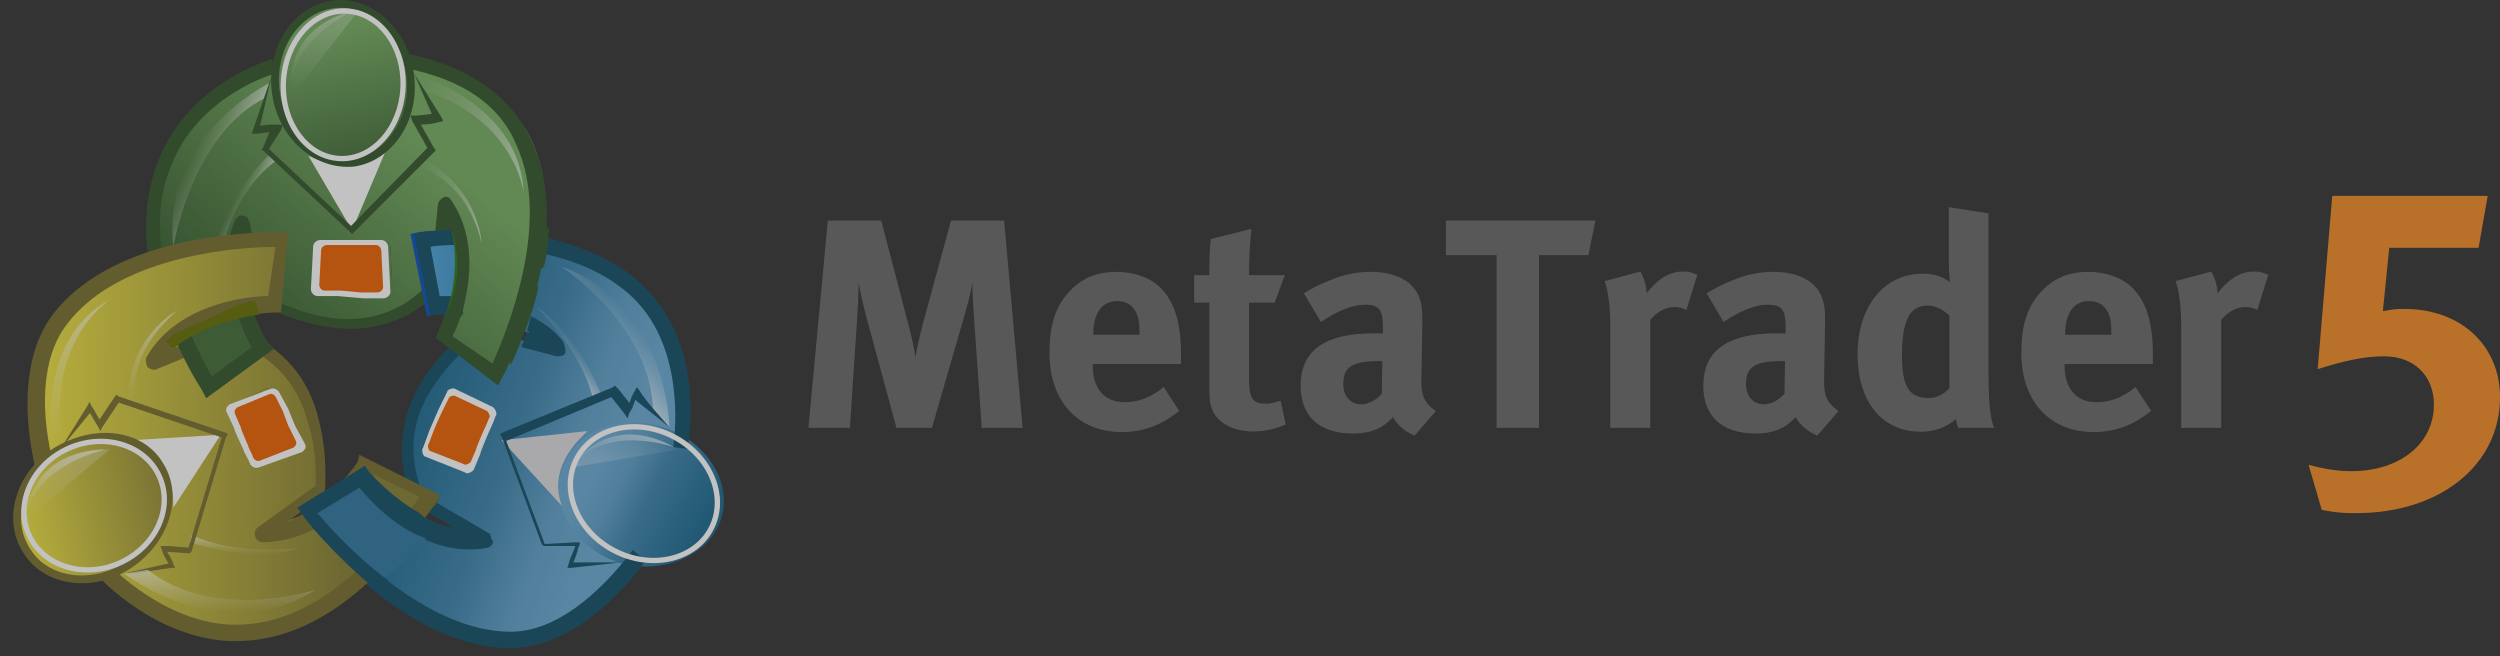 <svg width="160" height="42" viewBox="0 0 160 42" fill="none" xmlns="http://www.w3.org/2000/svg">
<rect x="0" y="0" width="160" height="42" fill="#333333" stroke="none"/>
<g opacity="0.7">
<path d="M62.831 27.383L62.335 20.3C62.278 19.46 62.24 18.792 62.24 18.086C62.087 18.849 61.972 19.327 61.743 20.128L59.643 27.383H57.372L55.482 20.415C55.31 19.766 55.081 18.831 54.947 18.067C54.947 18.85 54.909 19.632 54.852 20.453L54.393 27.383H51.74L52.981 14.116H56.398L58.135 20.759C58.383 21.714 58.479 22.172 58.593 22.86C58.708 22.172 58.86 21.485 59.071 20.702L60.865 14.116H64.263L65.447 27.383H62.831Z" fill="#686868"/>
<path d="M69.933 23.298V23.374C69.933 24.882 70.678 25.742 71.995 25.742C72.873 25.742 73.694 25.417 74.477 24.768L75.47 26.296C74.343 27.213 73.16 27.651 71.785 27.651C68.978 27.651 67.165 25.666 67.165 22.592C67.165 20.836 67.528 19.672 68.387 18.717C69.189 17.82 70.162 17.4 71.461 17.4C72.587 17.4 73.656 17.782 74.286 18.431C75.183 19.347 75.584 20.665 75.584 22.707V23.299H69.933V23.298ZM72.931 21.313C72.931 20.587 72.854 20.205 72.625 19.843C72.377 19.461 72.014 19.27 71.499 19.27C70.525 19.27 69.972 20.033 69.972 21.389V21.427H72.931V21.313Z" fill="#686868"/>
<path d="M80.205 27.613C78.906 27.613 77.876 27.041 77.57 26.181C77.418 25.761 77.399 25.57 77.399 24.673V19.366H76.425V17.609H77.399C77.399 16.655 77.399 16.025 77.494 15.299L80.09 14.65C79.995 15.547 79.938 16.617 79.938 17.609H82.229L81.579 19.366H79.938V24.272C79.938 25.513 80.167 25.837 81.045 25.837C81.274 25.837 81.503 25.78 81.961 25.646L82.286 27.173C81.541 27.479 80.873 27.613 80.205 27.613Z" fill="#686868"/>
<path d="M90.533 27.88C89.94 27.631 89.406 27.192 89.158 26.696C88.967 26.887 88.757 27.078 88.566 27.212C88.089 27.555 87.401 27.746 86.6 27.746C84.424 27.746 83.24 26.639 83.24 24.692C83.24 22.401 84.824 21.332 87.936 21.332C88.127 21.332 88.299 21.332 88.509 21.351V20.95C88.509 19.862 88.299 19.499 87.363 19.499C86.542 19.499 85.588 19.9 84.538 20.606L83.45 18.773C83.965 18.449 84.347 18.258 85.034 17.972C85.989 17.571 86.809 17.399 87.707 17.399C89.349 17.399 90.475 18.01 90.857 19.098C90.991 19.499 91.048 19.805 91.028 20.855L90.971 24.138C90.952 25.207 91.028 25.666 91.888 26.315L90.533 27.88ZM88.356 23.107C86.581 23.107 85.97 23.432 85.97 24.596C85.97 25.36 86.447 25.875 87.096 25.875C87.573 25.875 88.051 25.627 88.433 25.207L88.471 23.107H88.356Z" fill="#686868"/>
<path d="M101.663 16.33H98.494V27.384H95.783V16.33H92.538V14.116H102.102L101.663 16.33Z" fill="#686868"/>
<path d="M107.925 19.842C107.677 19.709 107.467 19.652 107.181 19.652C106.608 19.652 106.093 19.919 105.615 20.472V27.383H103.057V20.855C103.057 19.537 102.905 18.544 102.695 17.991L104.985 17.38C105.215 17.781 105.348 18.22 105.386 18.774C105.94 18.029 106.723 17.38 107.677 17.38C108.059 17.38 108.23 17.418 108.631 17.59L107.925 19.842Z" fill="#686868"/>
<path d="M116.305 27.88C115.714 27.631 115.179 27.192 114.931 26.696C114.74 26.887 114.53 27.078 114.339 27.212C113.861 27.555 113.174 27.746 112.372 27.746C110.196 27.746 109.013 26.639 109.013 24.692C109.013 22.401 110.597 21.332 113.709 21.332C113.9 21.332 114.071 21.332 114.281 21.351V20.95C114.281 19.862 114.071 19.499 113.136 19.499C112.315 19.499 111.36 19.9 110.311 20.606L109.223 18.773C109.738 18.449 110.12 18.258 110.807 17.972C111.762 17.571 112.583 17.399 113.48 17.399C115.122 17.399 116.248 18.01 116.63 19.098C116.763 19.499 116.821 19.805 116.802 20.855L116.744 24.138C116.725 25.207 116.802 25.666 117.661 26.315L116.305 27.88ZM114.129 23.107C112.354 23.107 111.743 23.432 111.743 24.596C111.743 25.36 112.22 25.875 112.869 25.875C113.347 25.875 113.824 25.627 114.205 25.207L114.243 23.107H114.129Z" fill="#686868"/>
<path d="M125.335 27.383C125.259 27.231 125.221 27.078 125.183 26.811C124.553 27.364 123.808 27.631 122.93 27.631C120.448 27.631 118.883 25.704 118.883 22.668C118.883 19.613 120.581 17.514 123.063 17.514C123.77 17.514 124.323 17.685 124.801 18.067C124.763 17.857 124.724 17.189 124.724 16.616V13.257L127.263 13.657V23.813C127.263 26.219 127.454 27.001 127.626 27.383H125.335ZM124.763 20.186C124.285 19.767 123.828 19.556 123.37 19.556C122.224 19.556 121.728 20.511 121.728 22.687C121.728 24.787 122.167 25.474 123.503 25.474C123.981 25.474 124.515 25.15 124.763 24.845V20.186Z" fill="#686868"/>
<path d="M132.132 23.298V23.374C132.132 24.882 132.876 25.742 134.194 25.742C135.072 25.742 135.893 25.417 136.676 24.768L137.669 26.296C136.542 27.213 135.359 27.651 133.984 27.651C131.178 27.651 129.365 25.666 129.365 22.592C129.365 20.836 129.727 19.672 130.587 18.717C131.389 17.82 132.362 17.4 133.66 17.4C134.786 17.4 135.855 17.782 136.485 18.431C137.383 19.347 137.783 20.665 137.783 22.707V23.299H132.132L132.132 23.298ZM135.129 21.313C135.129 20.587 135.053 20.205 134.824 19.843C134.576 19.461 134.213 19.27 133.697 19.27C132.724 19.27 132.17 20.033 132.17 21.389V21.427H135.129L135.129 21.313Z" fill="#686868"/>
<path d="M144.464 19.842C144.217 19.709 144.007 19.652 143.72 19.652C143.148 19.652 142.632 19.919 142.155 20.472V27.383H139.597V20.855C139.597 19.537 139.445 18.544 139.234 17.991L141.526 17.38C141.754 17.781 141.888 18.22 141.927 18.774C142.48 18.029 143.263 17.38 144.218 17.38C144.6 17.38 144.771 17.418 145.172 17.59L144.464 19.842Z" fill="#686868"/>
<path d="M150.811 32.839C149.878 32.839 149.528 32.81 148.594 32.635L147.748 29.747C148.857 30.039 149.644 30.155 150.49 30.155C153.582 30.155 155.77 28.405 155.77 25.897C155.77 24.03 154.486 22.804 152.59 22.804C151.394 22.804 150.199 23.037 148.332 23.621L149.265 12.536H159.212L158.628 15.861H152.911L152.503 19.916C153.116 19.799 153.348 19.771 153.874 19.771C157.49 19.771 160 22.103 160 25.43C160 29.747 156.178 32.839 150.811 32.839Z" fill="#F28B27"/>
<path d="M26.853 15.682L27.671 19.884C30.939 18.834 34.908 22.103 34.908 22.103L30.706 21.169C30.706 21.169 27.904 23.62 26.62 25.955C25.336 28.29 26.853 32.142 26.853 32.142L30.706 34.711C27.087 35.178 23.468 30.975 23.468 30.975L20.082 33.076C27.32 42.649 33.624 41.015 33.624 41.015C40.862 40.198 43.898 29.457 43.898 29.457C45.065 12.53 26.853 15.682 26.853 15.682ZM31.601 26.726C31.601 26.726 31.173 27.356 31.173 27.473L30.589 28.757L30.244 29.779C30.09 30.053 29.954 30.093 29.655 30.041L27.204 29.224L26.97 28.757L27.437 27.59L28.021 26.305L28.488 25.138L29.566 25.199L31.092 25.955L31.601 26.726Z" fill="url(#paint0_linear)"/>
<path d="M31.601 26.726C31.601 26.726 31.173 27.356 31.173 27.473L30.589 28.757L30.244 29.779C30.09 30.053 29.954 30.093 29.655 30.041L27.204 29.224L26.97 28.757L27.437 27.59L28.021 26.305L28.488 25.138L29.566 25.199L31.092 25.955L31.601 26.726Z" fill="url(#paint1_linear)"/>
<path d="M33.508 8.093C29.655 1.906 18.798 3.657 18.798 3.657C3.038 9.494 13.545 24.788 13.545 24.788L17.047 22.219C14.712 19.651 15.996 14.631 15.996 14.631L16.814 18.951C16.814 18.951 20.043 20.503 22.611 20.619C25.179 20.736 28.254 17.783 28.254 17.783L28.955 13.23C30.939 16.382 28.605 21.402 28.605 21.402L31.873 23.62C37.594 13.23 33.508 8.093 33.508 8.093ZM24.402 18.834H23.234H21.717H20.549C20.316 18.834 20.082 18.717 20.082 18.367L20.199 15.798C20.199 15.682 20.316 15.448 20.666 15.448C21.133 15.448 21.717 15.448 21.834 15.448C21.834 15.448 23.234 15.448 23.351 15.448H24.519C24.635 15.448 24.985 15.565 24.985 15.798L25.102 18.367C24.752 18.717 24.635 18.834 24.402 18.834Z" fill="url(#paint2_linear)"/>
<path d="M24.402 18.834H23.234H21.717H20.549C20.316 18.834 20.082 18.717 20.082 18.367L20.199 15.798C20.199 15.682 20.316 15.448 20.666 15.448H21.834H23.351H24.519C24.635 15.448 24.985 15.565 24.985 15.798L25.102 18.367C24.752 18.717 24.635 18.834 24.402 18.834Z" fill="url(#paint3_linear)"/>
<path d="M13.078 25.605L12.727 25.138C9.342 19.3 8.525 14.281 10.159 10.195C12.144 5.291 17.164 3.891 17.397 3.774L17.631 4.708L17.514 4.241L17.631 4.708C17.514 4.708 12.727 6.109 10.976 10.545C9.459 14.164 10.276 18.717 13.311 24.204L15.88 22.336C15.179 21.168 13.545 17.549 15.062 14.047C15.179 13.93 15.296 13.697 15.529 13.814C15.763 13.814 15.88 13.93 15.996 14.281L16.813 18.834C17.28 19.067 18.681 19.884 20.549 20.235C23.351 20.818 25.803 20.001 27.554 18.016L28.021 13.113C28.021 12.996 28.137 12.763 28.371 12.646C28.488 12.53 28.838 12.646 28.838 12.763C31.056 15.915 29.655 20.235 28.955 21.519L31.523 23.27C32.34 21.402 35.375 14.281 33.041 9.261C31.99 6.692 29.538 5.058 25.919 4.358L26.036 3.424C29.889 4.241 32.574 5.992 33.974 8.91C37.01 15.098 32.34 23.854 32.107 24.204L31.873 24.671L27.904 21.635L28.021 21.285C28.021 21.285 29.772 17.549 28.838 14.397L28.604 18.133L28.488 18.25C26.386 20.585 23.584 21.519 20.432 20.818C17.981 20.351 16.346 19.184 16.23 19.184L16.113 19.067L15.646 16.148C15.412 19.184 17.164 21.986 17.164 21.986L17.397 22.336L13.078 25.605Z" fill="#31552A"/>
<path d="M24.752 9.494L22.534 14.748L19.732 9.961C19.732 9.961 22.767 11.596 24.752 9.494Z" fill="white"/>
<path d="M26.255 4.853L26.255 4.854C26.592 7.667 24.905 10.083 22.621 10.413C20.216 10.628 17.982 8.654 17.645 5.845C17.307 3.03 18.997 0.612 21.285 0.286C23.564 -0.04 25.916 1.922 26.255 4.853Z" fill="url(#paint4_linear)" stroke="#31552A" stroke-width="0.5"/>
<path fill-rule="evenodd" clip-rule="evenodd" d="M18.303 5.262C18.188 7.81 19.768 9.888 21.759 9.977C23.749 10.067 25.509 8.139 25.624 5.591C25.738 3.043 24.158 0.966 22.168 0.876C20.178 0.786 18.418 2.714 18.303 5.262ZM21.743 10.316C19.503 10.215 17.844 7.912 17.964 5.247C18.084 2.581 19.943 0.436 22.183 0.537C24.423 0.638 26.082 2.941 25.962 5.607C25.843 8.272 23.983 10.417 21.743 10.316Z" fill="white"/>
<path opacity="0.6" d="M18.681 6.109C18.681 6.109 17.631 1.789 23.001 0.622L18.681 6.109Z" fill="url(#paint5_linear)"/>
<path opacity="0.6" d="M18.681 6.109C18.681 6.109 17.864 1.906 22.651 0.622C22.651 0.739 18.331 2.49 18.681 6.109Z" fill="url(#paint6_linear)"/>
<path d="M26.503 4.708C26.503 4.708 33.274 6.576 33.508 12.296C33.508 12.296 32.924 7.393 26.62 5.642L26.503 4.708Z" fill="url(#paint7_linear)"/>
<path d="M30.823 15.565C30.823 15.565 30.706 12.063 26.97 10.078L26.503 10.545C26.503 10.662 29.772 11.129 30.823 15.565Z" fill="url(#paint8_linear)"/>
<path d="M17.28 9.844C17.28 9.844 14.128 12.88 13.778 16.032L14.245 15.915C14.245 15.915 14.829 12.413 17.631 10.312L17.28 9.844Z" fill="url(#paint9_linear)"/>
<path d="M17.28 5.292C17.28 5.292 10.276 8.677 11.093 15.798C11.093 15.798 12.26 8.56 17.047 6.225L17.28 5.292Z" fill="url(#paint10_linear)"/>
<path d="M39.578 35.995C36.776 35.061 35.142 32.376 35.959 30.041C36.776 27.589 39.695 26.422 42.497 27.356C45.299 28.29 46.933 30.975 46.116 33.31C45.299 35.645 42.263 36.812 39.578 35.995Z" fill="url(#paint11_linear)"/>
<path opacity="0.6" d="M36.543 29.924C36.543 29.924 38.761 26.072 43.431 28.757L36.543 29.924Z" fill="url(#paint12_linear)"/>
<path d="M36.543 29.924C36.543 29.924 38.761 26.189 43.197 28.64C43.197 28.64 38.761 27.006 36.543 29.924Z" fill="url(#paint13_linear)"/>
<path d="M38.527 25.371C38.527 25.371 37.01 21.285 34.325 19.651C34.325 19.651 37.127 22.219 37.944 25.488L38.527 25.371Z" fill="url(#paint14_linear)"/>
<path d="M42.847 27.356C42.847 27.356 42.73 19.417 35.959 17.082C35.959 17.082 41.679 20.818 41.796 26.305L42.847 27.356Z" fill="url(#paint15_linear)"/>
<path d="M27.437 15.799C28.021 15.682 28.604 15.682 29.188 15.682V15.565C29.188 15.448 29.071 15.448 29.071 15.332C29.071 15.215 28.955 15.215 29.071 15.098C29.071 14.981 29.071 14.981 28.955 14.864C28.955 14.864 28.955 14.864 28.955 14.748C28.254 14.748 27.554 14.748 26.736 14.864L26.27 14.981L27.32 20.235L27.787 20.118C27.787 20.118 28.137 20.118 28.604 20.118C28.604 20.118 28.604 20.001 28.721 20.001C28.721 19.884 28.838 19.884 28.838 19.768V19.651C28.838 19.534 28.838 19.184 28.955 19.067C28.604 19.067 28.371 19.067 28.137 19.067L27.437 15.799Z" fill="#0951B7"/>
<path d="M41.563 18.717C40.045 16.966 37.711 15.915 35.025 15.215C35.025 15.565 34.909 15.915 34.909 16.265C37.477 16.849 39.462 17.9 40.862 19.417C44.015 22.92 43.092 28.501 43.092 28.618L44.026 28.735C44.026 28.501 45.182 22.569 41.563 18.717Z" fill="#104E67"/>
<path d="M35.96 21.752C35.376 21.052 34.676 20.585 33.975 20.235C33.975 20.351 33.859 20.585 33.859 20.702C33.859 20.818 33.742 21.052 33.742 21.169C33.742 21.169 33.859 21.169 33.859 21.285H33.742L33.625 21.402C33.625 21.519 33.508 21.636 33.508 21.752C33.508 21.752 33.508 21.752 33.508 21.869C33.508 21.986 33.392 21.986 33.392 22.102C33.392 22.102 33.392 22.102 33.392 22.219L35.61 22.803C35.843 22.803 36.077 22.803 36.193 22.57C36.193 22.219 36.077 21.869 35.96 21.752Z" fill="#104E67"/>
<path d="M40.501 35.2C38.283 38.118 35.492 40.431 32.691 40.431C27.204 40.431 21.95 34.711 20.549 33.193L23.234 31.559C24.168 32.726 27.437 35.761 31.173 35.061C31.29 35.061 31.64 34.827 31.523 34.594C31.406 34.477 31.406 34.127 31.29 34.127L27.087 31.675C26.036 29.107 26.27 26.655 28.021 24.321C28.488 23.62 28.955 23.153 29.422 22.686C29.422 22.686 29.422 22.686 29.305 22.686C29.188 22.57 29.072 22.57 28.955 22.453L28.838 22.336C28.721 22.336 28.721 22.219 28.721 22.219C28.371 22.57 27.904 23.153 27.437 23.737C25.569 26.305 25.219 29.224 26.386 32.142L26.503 32.259L29.655 34.127C26.503 33.66 23.818 30.625 23.818 30.625L23.585 30.274L19.265 32.959L19.615 33.426C19.849 33.777 25.919 41.598 32.807 41.482C35.959 41.365 38.984 39.052 41.318 35.9L40.501 35.2Z" fill="#104E67"/>
<path d="M35.959 32.376L32.107 28.173L37.594 27.589C37.711 27.589 34.909 29.574 35.959 32.376Z" fill="#DBDCDF"/>
<path fill-rule="evenodd" clip-rule="evenodd" d="M37.052 29.443C36.063 31.355 37.078 33.895 39.398 35.094C41.718 36.294 44.377 35.654 45.365 33.742C46.354 31.831 45.339 29.291 43.019 28.091C40.699 26.892 38.04 27.532 37.052 29.443ZM39.242 35.395C36.804 34.135 35.653 31.41 36.75 29.288C37.848 27.165 40.737 26.529 43.175 27.79C45.613 29.051 46.764 31.775 45.667 33.898C44.569 36.02 41.68 36.656 39.242 35.395Z" fill="white"/>
<path d="M29.539 19.767C29.656 18.95 29.656 18.133 29.656 17.316C29.656 17.199 29.656 17.199 29.656 17.199C29.539 16.732 29.422 16.032 29.305 15.448C27.788 15.565 26.854 15.565 26.854 15.565L27.671 19.767C28.255 19.767 28.838 19.651 29.539 19.767Z" fill="url(#paint16_linear)"/>
<path d="M29.655 18.951C29.072 18.951 28.488 18.951 28.138 18.951L27.554 15.799C28.138 15.682 28.721 15.682 29.422 15.682C29.305 15.332 29.305 14.981 29.188 14.748C28.488 14.748 27.671 14.748 26.97 14.864L26.503 14.981L27.554 20.235L28.021 20.118C28.021 20.118 28.721 20.001 29.655 20.118C29.538 19.768 29.655 19.301 29.655 18.951Z" fill="#104E67"/>
<path d="M42.847 27.356C42.03 26.655 41.213 26.072 40.395 25.371L40.746 25.254C40.629 25.721 40.512 26.072 40.279 26.422L40.162 26.772L39.928 26.422L38.995 25.254L39.228 25.371L32.224 28.29L32.34 28.056L34.908 34.944L34.675 34.827L36.776 34.711H37.127L37.01 35.061C36.893 35.528 36.776 35.878 36.543 36.228L36.426 35.995H39.695L36.543 36.345H36.309L36.426 35.995C36.543 35.528 36.776 35.178 36.893 34.711L37.127 34.944H34.908H34.792L34.675 34.827L32.107 27.939L31.99 27.823L32.107 27.706L39.228 24.787L39.345 24.671L39.578 24.904L40.512 26.072L40.162 26.188C40.279 25.838 40.395 25.371 40.629 25.021L40.746 24.787L40.862 24.904C41.446 25.838 42.263 26.655 42.847 27.356Z" fill="#104E67"/>
<path d="M17.397 4.825L16.58 8.327L16.463 8.094C16.93 7.977 17.28 7.977 17.631 7.977H18.098L17.981 8.327L17.164 9.611L17.047 9.378L22.651 14.631H22.3L27.437 9.378V9.611L26.386 7.743L26.27 7.393H26.62C27.087 7.393 27.437 7.276 27.904 7.276L27.787 7.627L26.503 4.708L28.254 7.51L28.371 7.743L27.904 7.86C27.437 7.977 27.087 7.977 26.62 7.977L26.737 7.627L27.787 9.494L27.904 9.611L22.651 14.865L22.534 14.981L22.417 14.865L16.814 9.611H16.697L16.814 9.494L17.397 8.094L17.514 8.444C17.047 8.444 16.697 8.56 16.346 8.56H16.113L16.23 8.21L17.397 4.825Z" fill="#31552A"/>
<path d="M27.5 27.502L27.079 28.65C26.939 28.793 27.079 29.224 27.219 29.224L29.746 30.228C29.887 30.372 30.168 30.228 30.308 30.085L30.729 29.08C30.729 28.937 31.291 27.645 31.291 27.645C31.291 27.645 31.572 27.072 31.712 26.641C31.852 26.498 31.712 26.211 31.572 26.067L29.185 24.919C29.044 24.776 28.623 24.919 28.623 25.063L28.062 26.211L27.5 27.502Z" fill="white"/>
<path d="M27.788 27.473L27.437 28.406C27.32 28.523 27.437 28.873 27.554 28.873L29.655 29.691C29.772 29.807 30.006 29.691 30.122 29.574L30.473 28.757C30.473 28.64 30.939 27.589 30.939 27.589C30.939 27.589 31.173 27.122 31.29 26.772C31.407 26.655 31.29 26.422 31.173 26.305L29.188 25.371C29.072 25.254 28.721 25.371 28.721 25.488L28.255 26.422L27.788 27.473Z" fill="#ED6203"/>
<path d="M15.88 19.884C15.763 19.884 15.53 19.768 15.413 19.768C15.296 19.768 15.179 19.651 15.063 19.651C14.946 19.768 14.712 19.768 14.362 19.884C13.895 20.001 13.195 20.118 12.728 20.351C12.611 20.468 12.494 20.468 12.261 20.585C12.261 20.702 12.027 20.818 11.56 21.052C12.494 23.387 13.545 24.904 13.545 24.904L17.047 22.336C16.347 21.869 16.113 20.935 15.88 19.884Z" fill="url(#paint17_linear)"/>
<path d="M16.113 19.884C15.88 19.884 15.646 19.768 15.296 19.768C15.179 19.768 15.062 19.651 14.946 19.651C14.946 19.651 14.946 19.651 14.829 19.651C15.179 20.935 15.646 21.986 15.996 22.453L13.428 24.321C12.728 23.153 12.261 21.986 11.911 20.935C11.794 21.052 11.677 21.052 11.444 21.169C11.327 21.285 11.21 21.285 10.977 21.285C11.444 22.453 12.144 23.854 12.844 25.138L13.078 25.605L17.397 22.569L17.164 22.219C17.164 22.219 16.58 21.285 16.113 19.884Z" fill="#30780E"/>
<path d="M11.093 22.336C11.093 22.336 13.195 20.468 16.58 20.118L16.464 19.3C16.464 19.3 12.027 19.417 10.627 21.986L11.093 22.336Z" fill="#656E02"/>
<path d="M23.818 31.325C23.935 31.442 23.935 31.442 24.052 31.442C24.752 31.675 25.219 32.026 25.686 32.609C25.919 32.726 26.153 32.726 26.503 32.843C26.97 32.026 27.32 31.675 27.32 31.675L23.468 29.574C23.351 30.041 23.001 30.391 22.651 30.741C22.767 30.858 22.884 30.858 23.118 30.858C23.351 31.092 23.468 31.208 23.818 31.325Z" fill="url(#paint18_linear)"/>
<path d="M23.351 29.341L23.234 29.808C23.234 29.808 22.884 30.274 22.417 30.858C22.651 30.975 22.884 30.975 23.117 31.092C23.234 31.092 23.351 31.209 23.468 31.209C23.584 30.975 23.818 30.741 23.935 30.625L26.736 32.142C26.62 32.376 26.386 32.609 26.27 32.843C26.62 32.96 26.853 33.076 27.087 33.31C27.32 32.96 27.554 32.609 27.904 32.259L28.137 31.792L23.351 29.341Z" fill="#656E02"/>
<path d="M21.483 31.442L23.701 30.158C23.701 30.158 26.97 33.894 29.422 33.777H29.889L30.122 34.477L27.554 34.01L24.402 32.026L23.701 31.675L23.117 31.325L21.483 31.442Z" fill="#104E67"/>
<path d="M23.468 29.457C22.184 32.609 17.164 33.66 17.164 33.66L20.666 30.975C20.666 30.975 20.549 27.356 19.499 24.787C18.448 22.219 14.479 21.052 14.479 21.052L10.043 22.569C11.91 19.417 17.631 19.3 17.631 19.3L18.098 15.448C6.19 14.864 3.388 20.935 3.388 20.935C-0.464 27.122 5.957 36.111 5.957 36.111C18.215 47.669 27.204 31.558 27.204 31.558L23.468 29.457ZM16.113 29.807C15.996 29.457 15.646 28.873 15.646 28.757C15.646 28.757 15.179 27.472 15.062 27.472L14.595 26.538C14.479 26.422 14.595 26.072 14.712 26.072L16.93 24.904C17.047 24.787 17.397 24.904 17.397 25.021L17.864 26.188L18.448 27.472L18.915 28.64C19.032 28.757 18.915 29.107 18.681 29.107L16.463 29.924C16.463 30.041 16.23 29.924 16.113 29.807Z" fill="url(#paint19_linear)"/>
<path d="M16.113 29.807C15.996 29.457 15.646 28.873 15.646 28.757C15.646 28.757 15.179 27.472 15.062 27.472L14.595 26.538C14.479 26.422 14.595 26.072 14.712 26.072L16.93 24.904C17.047 24.787 17.397 24.904 17.397 25.021L17.864 26.188L18.448 27.472L18.915 28.64C19.032 28.757 18.915 29.107 18.681 29.107L16.463 29.924C16.463 30.041 16.23 29.924 16.113 29.807Z" fill="url(#paint20_linear)"/>
<path d="M28.138 31.675L27.904 32.142C24.052 37.746 19.966 40.781 15.646 41.015C10.393 41.365 6.095 36.834 6.095 36.6L6.796 35.9C6.796 36.017 10.86 40.314 15.646 39.964C19.499 39.731 23.351 36.929 26.853 31.792L23.935 30.391C23.118 31.559 20.783 34.594 16.814 34.711C16.697 34.711 16.347 34.594 16.347 34.36C16.23 34.127 16.347 33.893 16.463 33.777L20.199 31.092C20.199 30.625 20.316 28.873 19.732 27.122C19.032 24.321 17.164 22.57 14.595 21.752L10.043 23.62C9.926 23.737 9.576 23.62 9.459 23.503C9.342 23.387 9.342 23.036 9.342 22.92C11.21 19.534 15.646 18.95 17.164 18.95L17.631 15.798C15.529 15.798 7.708 16.265 4.322 20.702C2.571 22.92 2.56 26.517 3.494 30.019L2.327 30.253C1.393 26.4 1.52 22.57 3.388 20.118C7.591 14.631 17.514 14.864 17.981 14.864H18.448L17.981 20.001H17.514C17.514 20.001 13.311 20.118 10.976 22.336L14.479 20.935H14.595C17.631 21.752 19.732 23.854 20.433 27.006C21.016 29.34 20.783 31.442 20.783 31.559V31.675L18.331 33.426C21.133 32.259 22.884 29.574 22.884 29.574L23.001 29.107L28.138 31.675Z" fill="#766E2D"/>
<path d="M8.407 28.173L14.128 27.823L11.092 32.492C11.092 32.492 11.326 29.107 8.407 28.173Z" fill="white"/>
<path d="M3.389 28.757C3.389 28.757 2.104 21.869 7.008 19.184C7.008 19.184 2.805 21.986 4.089 28.407L3.389 28.757Z" fill="url(#paint21_linear)"/>
<path d="M11.327 19.884C11.327 19.884 8.175 21.519 8.175 25.722L8.759 25.838C8.759 26.072 7.708 23.037 11.327 19.884Z" fill="url(#paint22_linear)"/>
<path d="M12.144 34.711C12.144 34.711 16.23 36.111 19.149 35.061C19.149 35.061 15.296 35.645 12.261 34.244L12.144 34.711Z" fill="url(#paint23_linear)"/>
<path d="M7.941 36.695C8.992 36.462 10.042 36.228 11.093 35.995L10.976 36.345C10.743 35.995 10.509 35.645 10.393 35.294L10.276 34.944H10.743L12.26 35.061L12.027 35.178L14.245 27.823L14.362 28.056L7.474 25.722L7.707 25.605L6.54 27.356L6.423 27.59L6.307 27.356C6.073 27.006 5.84 26.539 5.606 26.189H5.956L3.855 28.757L5.606 25.955L5.723 25.722L5.84 25.955C6.073 26.305 6.307 26.772 6.54 27.122H6.19L7.357 25.371L7.474 25.255L7.591 25.371L14.479 27.706L14.595 27.823L14.479 27.94L12.26 35.294L12.144 35.411H12.027L10.393 35.294L10.509 34.944C10.626 35.294 10.976 35.645 11.093 36.112L11.21 36.345H10.976C10.042 36.462 8.992 36.695 7.941 36.695Z" fill="#766E2D"/>
<path d="M7.941 36.695C7.941 36.695 14.128 41.598 20.199 37.746C20.199 37.746 13.661 39.847 9.459 36.462L7.941 36.695Z" fill="url(#paint24_linear)"/>
<path d="M10.179 29.704L10.179 29.704L10.184 29.713C11.486 31.665 10.644 34.554 8.269 36.137C5.903 37.714 2.925 37.23 1.733 35.281L1.734 35.281L1.728 35.272C0.424 33.316 1.159 30.431 3.635 28.853C6.135 27.378 8.993 27.764 10.179 29.704Z" fill="url(#paint25_linear)" stroke="#766E2D" stroke-width="0.5"/>
<path fill-rule="evenodd" clip-rule="evenodd" d="M4.48 28.836C2.233 29.821 1.146 32.2 1.991 34.128C2.836 36.056 5.322 36.87 7.569 35.886C9.816 34.901 10.903 32.522 10.058 30.593C9.213 28.665 6.728 27.851 4.48 28.836ZM1.681 34.264C0.744 32.128 1.964 29.568 4.344 28.525C6.724 27.483 9.433 28.321 10.369 30.457C11.305 32.594 10.085 35.154 7.705 36.196C5.326 37.239 2.617 36.401 1.681 34.264Z" fill="white"/>
<path opacity="0.6" d="M1.637 33.31C1.637 33.31 1.521 28.757 7.008 28.757L1.637 33.31Z" fill="url(#paint26_linear)"/>
<path d="M1.637 33.31C1.637 33.31 1.637 28.99 6.657 28.757C6.657 28.874 2.104 29.691 1.637 33.31Z" fill="url(#paint27_linear)"/>
<path d="M24.168 37.396C24.402 37.279 24.635 36.929 24.635 36.929C24.985 36.695 25.336 36.345 25.686 36.112C26.153 35.645 26.503 35.294 26.97 34.828C27.087 34.711 27.32 34.361 27.437 34.244C27.437 34.244 27.437 34.127 27.554 34.127C27.554 34.127 27.554 34.01 27.67 34.01C25.102 33.076 23.001 30.625 23.001 30.625L19.732 32.726C21.133 34.711 22.767 36.228 24.168 37.396Z" fill="#2D78A1"/>
<path d="M23.934 37.629C24.285 37.396 24.752 37.629 24.752 37.629C24.752 37.629 24.752 37.162 24.868 37.162C22.65 35.528 21.016 33.66 20.315 32.843L23 31.208C23.584 31.909 25.219 33.777 27.32 34.477C27.32 34.477 27.437 34.36 27.437 34.244C27.437 34.244 28.371 34.244 28.487 34.127C28.604 34.01 27.904 33.66 28.02 33.543C27.553 33.426 27.203 33.193 26.853 32.843C24.985 31.792 23.584 30.158 23.584 30.158L23.351 29.807L19.031 32.492L19.381 32.959C19.381 33.076 21.249 35.411 23.934 37.629Z" fill="#104E67"/>
<path d="M28.838 14.514C28.838 14.514 29.655 17.082 28.488 20.235C28.488 20.235 28.955 20.118 29.188 19.301C29.422 18.483 29.655 15.331 28.838 14.514Z" fill="#30780E"/>
<path d="M32.69 23.387C32.69 23.387 33.858 20.818 34.325 18.951C34.792 17.083 33.741 19.651 33.741 19.651L32.574 22.57L32.69 23.387Z" fill="#31552A"/>
<path d="M35.142 14.514C35.142 14.514 35.025 16.616 34.792 17.082C34.558 17.549 34.442 16.265 34.442 16.265L34.675 14.864L35.142 14.514Z" fill="#31552A"/>
<path d="M28.721 14.748L28.838 14.514C28.838 14.514 30.005 17.199 28.488 20.235L29.305 20.351L29.538 20.235C29.538 20.235 30.589 15.915 29.422 14.398L28.838 14.281L28.721 14.748Z" fill="#31552A"/>
<path d="M13.662 20.468C12.961 20.702 12.377 20.935 11.677 21.285C12.494 23.503 13.545 24.788 13.545 24.788L17.047 22.219C16.347 21.402 15.996 20.351 15.88 19.418C15.062 19.884 14.362 20.235 13.662 20.468Z" fill="#426D38"/>
<path d="M15.996 19.3C15.646 19.417 15.296 19.651 15.062 19.767C15.413 20.818 15.763 21.635 16.113 22.219L13.545 24.087C12.961 23.036 12.494 21.986 12.027 21.052C11.677 21.168 11.444 21.285 11.093 21.402C11.56 22.569 12.144 23.737 12.961 25.021L13.195 25.488L17.514 22.336L17.281 21.986C17.047 21.986 16.347 20.935 15.996 19.3Z" fill="#31552A"/>
<path d="M11.093 22.336C11.093 22.336 12.494 20.818 16.58 20.118L16.347 19.3C16.347 19.3 15.413 19.417 14.946 19.651C14.479 19.884 11.093 21.402 11.093 21.402L10.627 21.869L11.093 22.336Z" fill="#656E02"/>
<path d="M18.442 26.161L17.841 25.055C17.69 24.917 17.54 24.779 17.239 24.917L14.682 25.884C14.531 26.023 14.381 26.161 14.531 26.437L14.983 27.404C14.983 27.542 15.584 28.786 15.584 28.786C15.584 28.924 15.885 29.339 16.035 29.753C16.186 29.891 16.336 30.029 16.637 29.891L19.345 28.924C19.495 28.786 19.646 28.648 19.495 28.371L18.894 27.266L18.442 26.161Z" fill="white"/>
<path d="M18.098 26.305L17.631 25.371C17.514 25.254 17.397 25.138 17.164 25.254L15.179 26.072C15.062 26.188 14.946 26.305 15.062 26.539L15.413 27.356C15.413 27.473 15.88 28.523 15.88 28.523C15.88 28.64 16.113 28.99 16.23 29.34C16.347 29.457 16.463 29.574 16.697 29.457L18.798 28.64C18.915 28.523 19.032 28.406 18.915 28.173L18.448 27.239L18.098 26.305Z" fill="#ED6203"/>
<path d="M23.241 19.093H24.549C24.695 19.093 24.986 18.95 24.986 18.662L24.84 15.792C24.84 15.648 24.695 15.361 24.404 15.361H23.241C23.096 15.361 21.642 15.361 21.642 15.361C21.642 15.361 20.915 15.361 20.479 15.361C20.333 15.361 20.042 15.505 20.042 15.792L19.897 18.519C19.897 18.662 20.042 18.95 20.333 18.95H21.642L23.241 19.093Z" fill="white"/>
<path d="M23.118 18.717H24.169C24.285 18.717 24.519 18.6 24.519 18.366L24.402 16.032C24.402 15.915 24.285 15.681 24.052 15.681H23.118C23.001 15.681 21.834 15.681 21.834 15.681C21.834 15.681 21.25 15.681 20.9 15.681C20.783 15.681 20.55 15.798 20.55 16.032L20.433 18.25C20.433 18.366 20.55 18.6 20.783 18.6H21.834L23.118 18.717Z" fill="#ED6203"/>
</g>
<defs>
<linearGradient id="paint0_linear" x1="43.305" y1="30.966" x2="26.343" y2="24.691" gradientUnits="userSpaceOnUse">
<stop offset="0.203" stop-color="#6AAAD3"/>
<stop offset="0.385" stop-color="#5D9FC8"/>
<stop offset="0.604" stop-color="#3A83AB"/>
<stop offset="1" stop-color="#196890"/>
</linearGradient>
<linearGradient id="paint1_linear" x1="43.305" y1="30.966" x2="26.343" y2="24.691" gradientUnits="userSpaceOnUse">
<stop offset="0.203" stop-color="#6AAAD3"/>
<stop offset="0.385" stop-color="#5D9FC8"/>
<stop offset="0.604" stop-color="#3A83AB"/>
<stop offset="1" stop-color="#196890"/>
</linearGradient>
<linearGradient id="paint2_linear" x1="27.021" y1="4.506" x2="14.13" y2="19.941" gradientUnits="userSpaceOnUse">
<stop offset="0.188" stop-color="#76AC62"/>
<stop offset="1" stop-color="#37602F"/>
</linearGradient>
<linearGradient id="paint3_linear" x1="27.021" y1="4.506" x2="14.13" y2="19.941" gradientUnits="userSpaceOnUse">
<stop offset="0.188" stop-color="#76AC62"/>
<stop offset="1" stop-color="#37602F"/>
</linearGradient>
<linearGradient id="paint4_linear" x1="19.218" y1="0.095" x2="21.97" y2="12.452" gradientUnits="userSpaceOnUse">
<stop offset="0.188" stop-color="#76AC62"/>
<stop offset="1" stop-color="#37602F"/>
</linearGradient>
<linearGradient id="paint5_linear" x1="19.049" y1="6.202" x2="22.611" y2="0.774" gradientUnits="userSpaceOnUse">
<stop offset="0.031" stop-color="white" stop-opacity="0"/>
<stop offset="0.998" stop-color="white" stop-opacity="0.46"/>
</linearGradient>
<linearGradient id="paint6_linear" x1="19.04" y1="6.202" x2="22.72" y2="1.079" gradientUnits="userSpaceOnUse">
<stop offset="0.031" stop-color="white" stop-opacity="0"/>
<stop offset="0.998" stop-color="white" stop-opacity="0.46"/>
</linearGradient>
<linearGradient id="paint7_linear" x1="25.735" y1="6.25" x2="34.338" y2="10.49" gradientUnits="userSpaceOnUse">
<stop offset="0.031" stop-color="white" stop-opacity="0"/>
<stop offset="0.434" stop-color="white" stop-opacity="0.2"/>
<stop offset="0.998" stop-color="white" stop-opacity="0.6"/>
</linearGradient>
<linearGradient id="paint8_linear" x1="26.15" y1="11.509" x2="31.609" y2="14.2" gradientUnits="userSpaceOnUse">
<stop offset="0.031" stop-color="white" stop-opacity="0"/>
<stop offset="0.434" stop-color="white" stop-opacity="0.2"/>
<stop offset="0.998" stop-color="white" stop-opacity="0.6"/>
</linearGradient>
<linearGradient id="paint9_linear" x1="15.045" y1="12.63" x2="16.185" y2="13.192" gradientUnits="userSpaceOnUse">
<stop offset="0.031" stop-color="white" stop-opacity="0"/>
<stop offset="0.434" stop-color="white" stop-opacity="0.2"/>
<stop offset="0.998" stop-color="white" stop-opacity="0.6"/>
</linearGradient>
<linearGradient id="paint10_linear" x1="12.347" y1="9.645" x2="14.7" y2="10.805" gradientUnits="userSpaceOnUse">
<stop offset="0.031" stop-color="white" stop-opacity="0"/>
<stop offset="0.434" stop-color="white" stop-opacity="0.2"/>
<stop offset="0.998" stop-color="white" stop-opacity="0.6"/>
</linearGradient>
<linearGradient id="paint11_linear" x1="36.35" y1="28.931" x2="45.213" y2="33.545" gradientUnits="userSpaceOnUse">
<stop offset="0.203" stop-color="#6AAAD3"/>
<stop offset="0.385" stop-color="#5D9FC8"/>
<stop offset="0.604" stop-color="#3A83AB"/>
<stop offset="1" stop-color="#196890"/>
</linearGradient>
<linearGradient id="paint12_linear" x1="37.248" y1="29.96" x2="37.721" y2="27.038" gradientUnits="userSpaceOnUse">
<stop stop-color="white" stop-opacity="0.46"/>
<stop offset="1" stop-color="white" stop-opacity="0"/>
</linearGradient>
<linearGradient id="paint13_linear" x1="38.717" y1="31.208" x2="41.08" y2="27.331" gradientUnits="userSpaceOnUse">
<stop offset="0.031" stop-color="white" stop-opacity="0"/>
<stop offset="0.434" stop-color="white" stop-opacity="0.2"/>
<stop offset="0.998" stop-color="white" stop-opacity="0.6"/>
</linearGradient>
<linearGradient id="paint14_linear" x1="36.974" y1="22.142" x2="35.986" y2="22.941" gradientUnits="userSpaceOnUse">
<stop offset="0.031" stop-color="white" stop-opacity="0"/>
<stop offset="0.434" stop-color="white" stop-opacity="0.2"/>
<stop offset="0.998" stop-color="white" stop-opacity="0.6"/>
</linearGradient>
<linearGradient id="paint15_linear" x1="41.037" y1="21.011" x2="38.885" y2="22.754" gradientUnits="userSpaceOnUse">
<stop offset="0.031" stop-color="white" stop-opacity="0"/>
<stop offset="0.434" stop-color="white" stop-opacity="0.2"/>
<stop offset="0.998" stop-color="white" stop-opacity="0.6"/>
</linearGradient>
<linearGradient id="paint16_linear" x1="20.02" y1="17.636" x2="43.883" y2="17.636" gradientUnits="userSpaceOnUse">
<stop stop-color="#74D3FC"/>
<stop offset="0.104" stop-color="#74D3FC"/>
<stop offset="0.34" stop-color="#4AA0D5"/>
<stop offset="0.359" stop-color="#479DD3"/>
<stop offset="0.625" stop-color="#206EB8"/>
<stop offset="0.831" stop-color="#155EA8"/>
<stop offset="1" stop-color="#1056A0"/>
</linearGradient>
<linearGradient id="paint17_linear" x1="6.575" y1="17.483" x2="27.976" y2="30.748" gradientUnits="userSpaceOnUse">
<stop stop-color="#8DFD51"/>
<stop offset="0.174" stop-color="#68D12E"/>
<stop offset="0.561" stop-color="#50B617"/>
<stop offset="0.694" stop-color="#46A30E"/>
<stop offset="0.878" stop-color="#3A8E05"/>
<stop offset="1" stop-color="#368601"/>
</linearGradient>
<linearGradient id="paint18_linear" x1="2.134" y1="31.276" x2="27.191" y2="31.276" gradientUnits="userSpaceOnUse">
<stop stop-color="#E4E950"/>
<stop offset="0.129" stop-color="#C4CC19"/>
<stop offset="0.206" stop-color="#B4BE15"/>
<stop offset="0.347" stop-color="#9DA90E"/>
<stop offset="0.436" stop-color="#95A10C"/>
<stop offset="0.741" stop-color="#889613"/>
<stop offset="0.852" stop-color="#7F8E0A"/>
<stop offset="1" stop-color="#788802"/>
</linearGradient>
<linearGradient id="paint19_linear" x1="2.134" y1="27.797" x2="21.932" y2="27.913" gradientUnits="userSpaceOnUse">
<stop stop-color="#F1E442"/>
<stop offset="1" stop-color="#888033"/>
</linearGradient>
<linearGradient id="paint20_linear" x1="2.134" y1="27.797" x2="21.932" y2="27.913" gradientUnits="userSpaceOnUse">
<stop stop-color="#F1E442"/>
<stop offset="1" stop-color="#888033"/>
</linearGradient>
<linearGradient id="paint21_linear" x1="5.156" y1="28.747" x2="5.156" y2="19.155" gradientUnits="userSpaceOnUse">
<stop offset="0.031" stop-color="white" stop-opacity="0"/>
<stop offset="0.434" stop-color="white" stop-opacity="0.2"/>
<stop offset="0.998" stop-color="white" stop-opacity="0.6"/>
</linearGradient>
<linearGradient id="paint22_linear" x1="9.737" y1="26.049" x2="9.737" y2="19.963" gradientUnits="userSpaceOnUse">
<stop offset="0.031" stop-color="white" stop-opacity="0"/>
<stop offset="0.434" stop-color="white" stop-opacity="0.2"/>
<stop offset="0.998" stop-color="white" stop-opacity="0.6"/>
</linearGradient>
<linearGradient id="paint23_linear" x1="15.669" y1="35.514" x2="15.669" y2="34.243" gradientUnits="userSpaceOnUse">
<stop offset="0.031" stop-color="white" stop-opacity="0"/>
<stop offset="0.434" stop-color="white" stop-opacity="0.2"/>
<stop offset="0.998" stop-color="white" stop-opacity="0.6"/>
</linearGradient>
<linearGradient id="paint24_linear" x1="14.023" y1="39.228" x2="14.023" y2="36.459" gradientUnits="userSpaceOnUse">
<stop offset="0.031" stop-color="white" stop-opacity="0"/>
<stop offset="0.434" stop-color="white" stop-opacity="0.2"/>
<stop offset="0.998" stop-color="white" stop-opacity="0.6"/>
</linearGradient>
<linearGradient id="paint25_linear" x1="0.832" y1="32.498" x2="11.926" y2="29.956" gradientUnits="userSpaceOnUse">
<stop stop-color="#F1E442"/>
<stop offset="1" stop-color="#888033"/>
</linearGradient>
<linearGradient id="paint26_linear" x1="2.187" y1="33.387" x2="4.585" y2="28.014" gradientUnits="userSpaceOnUse">
<stop offset="0.031" stop-color="white" stop-opacity="0"/>
<stop offset="0.998" stop-color="white" stop-opacity="0.46"/>
</linearGradient>
<linearGradient id="paint27_linear" x1="4.194" y1="33.374" x2="4.194" y2="28.834" gradientUnits="userSpaceOnUse">
<stop offset="0.031" stop-color="white" stop-opacity="0"/>
<stop offset="0.434" stop-color="white" stop-opacity="0.2"/>
<stop offset="0.998" stop-color="white" stop-opacity="0.6"/>
</linearGradient>
</defs>
</svg>
